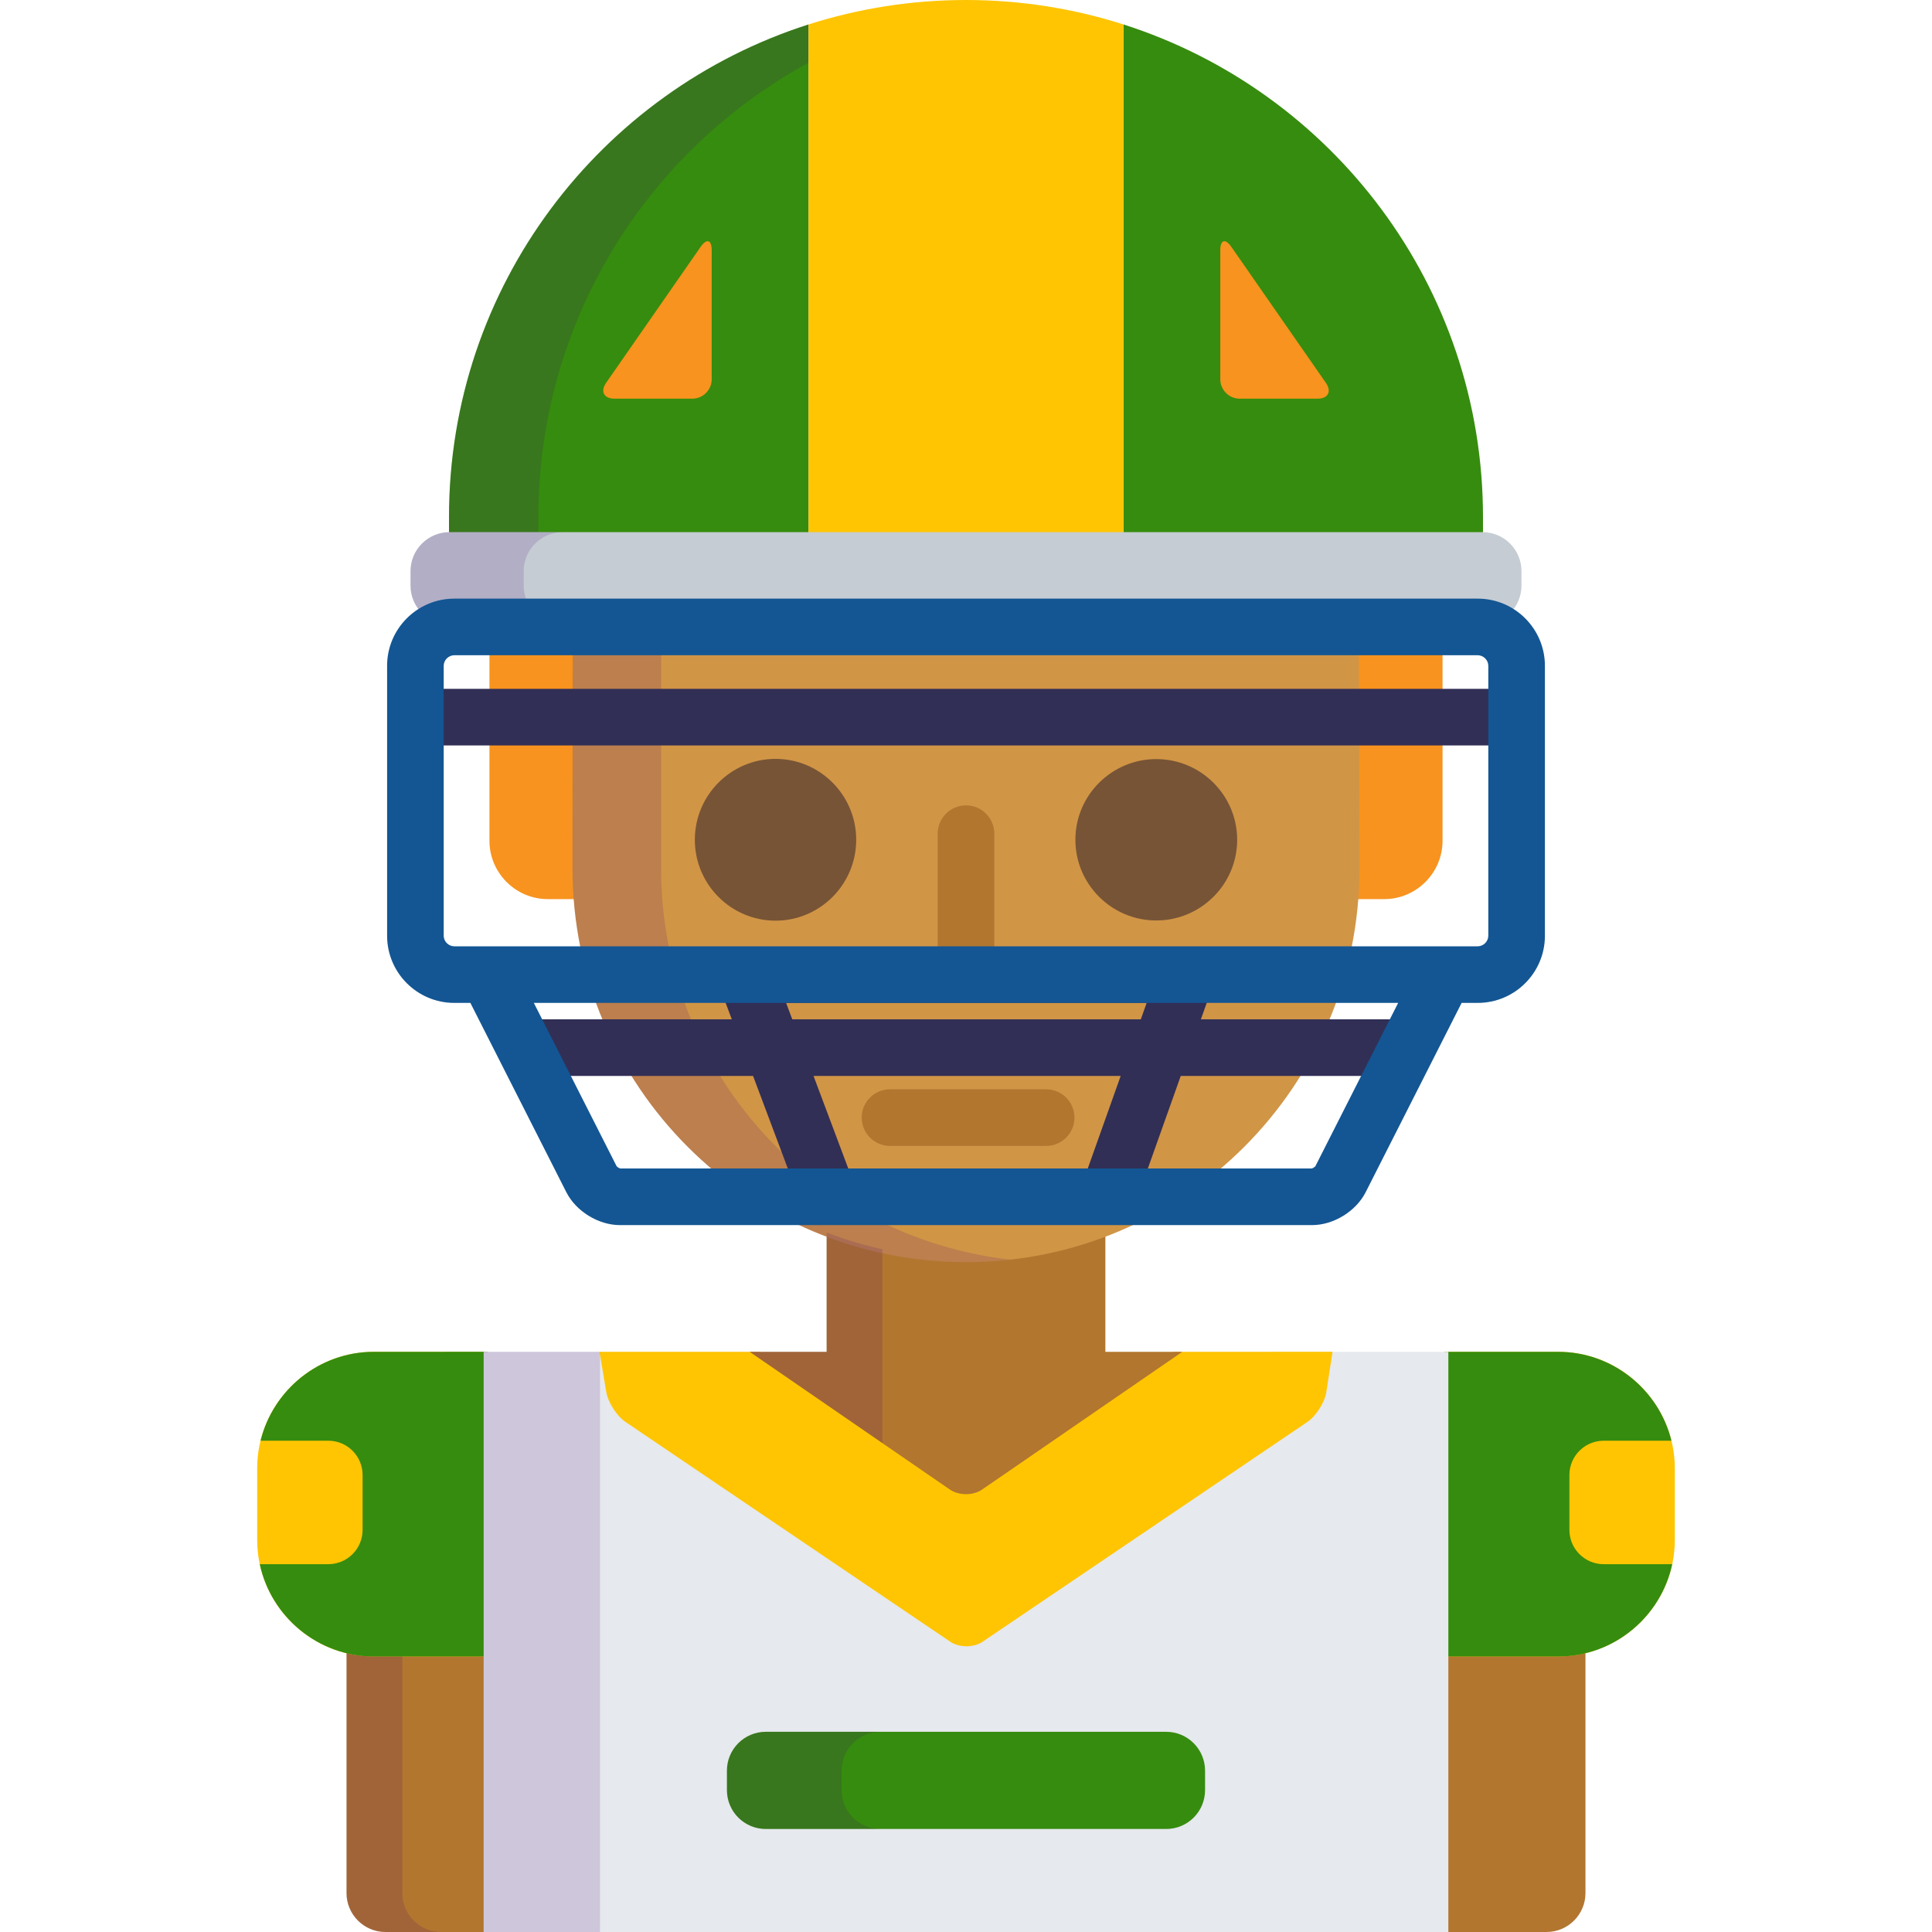
<!-- Generator: Adobe Illustrator 19.0.0, SVG Export Plug-In . SVG Version: 6.00 Build 0)  -->
<svg version="1.1" id="Capa_1" xmlns="http://www.w3.org/2000/svg" xmlns:xlink="http://www.w3.org/1999/xlink" x="0px" y="0px"
	 viewBox="0 0 512.001 512.001" style="enable-background:new 0 0 512.001 512.001;" xml:space="preserve">
<g>
	<path style="fill:#F7931E;" d="M152.727,230.202c0.018-12.411,0.057-42.54,0.111-65.707h-23.126v58.327
		c0,8.499,6.953,15.453,15.452,15.453h7.877C152.833,235.61,152.727,232.919,152.727,230.202z"/>
	<path style="fill:#F7931E;" d="M359.141,164.495c0.065,20.417,0.112,51.724,0.133,65.708c0,2.716-0.107,5.407-0.313,8.071h7.877
		c8.499,0,15.453-6.954,15.453-15.453v-58.327L359.141,164.495L359.141,164.495z"/>
</g>
<path style="fill:#B2762F;" d="M91.835,436.872v64.827c0,5.666,4.636,10.302,10.302,10.302h27.038V437.74H99.06
	C96.574,437.739,94.156,437.433,91.835,436.872z"/>
<path style="fill:#FFC502;" d="M129.175,358.245H99.06c-16.998,0-30.905,13.907-30.905,30.905v18.928
	c0,16.998,13.907,30.905,30.905,30.905h30.114v-80.738H129.175z"/>
<path style="fill:#B2762F;" d="M412.94,437.739h-30.114V512h27.038c5.666,0,10.302-4.636,10.302-10.302v-64.827
	C417.844,437.433,415.427,437.739,412.94,437.739z"/>
<path style="fill:#FFC502;" d="M412.94,358.245h-30.114v80.739h30.114c16.998,0,30.905-13.908,30.905-30.905V389.15
	C443.845,372.152,429.938,358.245,412.94,358.245z"/>
<path style="opacity:0.15;fill:#440075;enable-background:new    ;" d="M106.624,501.698v-63.959H99.06
	c-2.487,0-4.905-0.306-7.225-0.867v64.827c0,5.666,4.636,10.302,10.302,10.302h14.789C111.26,512,106.624,507.364,106.624,501.698z"
	/>
<g>
	<path style="fill:#368C0E;" d="M99.06,358.245c-14.468,0-26.69,10.078-30.01,23.558H87c5.019,0,9.09,4.07,9.09,9.09v14.543
		c0,5.021-4.07,9.09-9.09,9.09H68.842c2.987,13.929,15.431,24.457,30.219,24.457h30.114v-80.739L99.06,358.245L99.06,358.245z"/>
	<path style="fill:#368C0E;" d="M424.998,414.527c-5.018,0-9.089-4.07-9.089-9.09v-14.543c0-5.021,4.071-9.09,9.089-9.09h17.951
		c-3.32-13.48-15.542-23.558-30.01-23.558h-30.114v80.739h30.114c14.788,0,27.231-10.528,30.219-24.457L424.998,414.527
		L424.998,414.527z"/>
</g>
<path style="fill:#E6E9ED;" d="M310.938,358.245l-50.693,34.878c-2.334,1.605-6.152,1.605-8.486,0l-50.693-34.878h-72.889V512
	h255.65V358.245H310.938z"/>
<path style="fill:#FFC502;" d="M310.938,358.245l-50.693,34.878c-2.334,1.605-6.152,1.605-8.486,0l-50.693-34.878h-42.19
	l1.789,10.634c0.47,2.794,2.774,6.378,5.121,7.966l86.067,58.245c2.346,1.588,6.184,1.588,8.53,0l86.067-58.245
	c2.347-1.588,4.617-5.178,5.048-7.978l1.629-10.623L310.938,358.245L310.938,358.245z"/>
<g style="opacity:0.15;">
	<rect x="128.18" y="358.25" style="fill:#440075;" width="30.823" height="153.75"/>
</g>
<path style="fill:#B2762F;" d="M292.935,326.644c-11.475,4.41-23.926,6.834-36.934,6.834c-13.009,0-25.461-2.424-36.937-6.834
	v31.602h-20.389l53.081,36.521c2.334,1.605,6.152,1.605,8.486,0l53.081-36.521h-20.39v-31.602H292.935z"/>
<path style="fill:#D19546;" d="M151.99,164.495c-0.17,2.354-0.263,65.707-0.263,65.707c0,57.59,46.686,104.275,104.274,104.275
	c57.589,0,104.272-46.686,104.272-104.275c0,0-0.093-63.353-0.263-65.707H151.99z"/>
<path style="opacity:0.15;fill:#440075;enable-background:new    ;" d="M219.064,326.643v31.602h-20.389l35.178,24.203v-51.369
	C228.775,329.965,223.835,328.477,219.064,326.643z"/>
<g style="opacity:0.15;">
	<path style="fill:#440075;" d="M175.195,230.202v-58.46c0-2.48,0.088-4.895,0.258-7.247H151.99
		c-0.17,2.354-0.263,4.767-0.263,7.247v58.46c0,57.59,46.686,104.275,104.274,104.275c3.968,0,7.881-0.23,11.734-0.662
		C215.672,327.984,175.195,283.824,175.195,230.202z"/>
</g>
<g>
	<rect x="116.58" y="182.55" style="fill:#312F56;" width="278.83" height="15"/>
	<path style="fill:#312F56;" d="M369.44,270.134h-51.194l1.903-5.354H191.928l2.01,5.354h-51.379l7.603,15h49.408l9.586,25.531
		h94.68l9.077-25.531h48.925L369.44,270.134z M288.272,309.665h-63.47l-9.21-24.531h81.401L288.272,309.665z M302.327,270.134
		h-92.366l-1.635-4.354h95.549L302.327,270.134z"/>
</g>
<g>
	<path style="fill:#368C0E;" d="M119.098,142.505h95.181V6.477c-55.265,17.65-95.288,69.413-95.288,130.531v5.502
		C119.026,142.51,119.061,142.505,119.098,142.505z"/>
	<path style="fill:#368C0E;" d="M392.902,142.505c0.036,0,0.071,0.005,0.107,0.006v-5.502c0-61.118-40.022-112.881-95.287-130.531
		v136.027L392.902,142.505L392.902,142.505z"/>
</g>
<path style="opacity:0.15;fill:#440075;enable-background:new    ;" d="M119.098,142.505h23.583v-5.496
	c0-51.976,28.949-97.18,71.598-120.396V6.477c-55.265,17.65-95.288,69.413-95.288,130.531v5.502
	C119.026,142.51,119.061,142.505,119.098,142.505z"/>
<path style="fill:#FFC502;" d="M297.723,142.505V6.477C284.566,2.277,270.549,0,256,0c-14.549,0-28.566,2.277-41.722,6.477v136.027
	h83.445V142.505z"/>
<path style="fill:#C5CCD3;" d="M403.204,155.221c0,5.666-4.636,10.302-10.302,10.302H119.098c-5.666,0-10.302-4.636-10.302-10.302
	v-3.891c0-5.666,4.636-10.302,10.302-10.302h273.805c5.666,0,10.302,4.636,10.302,10.302L403.204,155.221L403.204,155.221z"/>
<g style="opacity:0.15;">
	<path style="fill:#440075;" d="M138.783,155.221v-3.891c0-5.666,4.636-10.302,10.302-10.302h-29.987
		c-5.666,0-10.302,4.636-10.302,10.302v3.891c0,5.666,4.636,10.302,10.302,10.302h29.987
		C143.419,165.523,138.783,160.887,138.783,155.221z"/>
</g>
<path style="fill:#B2762F;" d="M256,213.428c-4.142,0-7.5,3.358-7.5,7.5v31.188h15v-31.188
	C263.5,216.786,260.143,213.428,256,213.428z"/>
<g>
	<path style="fill:#775436;" d="M205.522,243.986c-11.791,0-21.385-9.617-21.385-21.438c0-11.82,9.593-21.437,21.385-21.437
		c11.79,0,21.382,9.617,21.382,21.437C226.904,234.37,217.312,243.986,205.522,243.986z"/>
	<path style="fill:#775436;" d="M306.425,243.933c-11.82,0-21.438-9.593-21.438-21.384s9.617-21.383,21.438-21.383
		s21.438,9.592,21.438,21.383C327.862,234.34,318.245,243.933,306.425,243.933z"/>
</g>
<path style="fill:#368C0E;" d="M319.356,474.398c0,5.689-4.613,10.302-10.302,10.302H202.946c-5.69,0-10.302-4.612-10.302-10.302
	v-5.15c0-5.689,4.611-10.302,10.302-10.302h106.108c5.688,0,10.302,4.612,10.302,10.302L319.356,474.398L319.356,474.398z"/>
<g style="opacity:0.15;">
	<path style="fill:#440075;" d="M223.034,474.398v-5.15c0-5.689,4.612-10.302,10.302-10.302h-30.39
		c-5.69,0-10.302,4.612-10.302,10.302v5.15c0,5.689,4.611,10.302,10.302,10.302h30.39
		C227.646,484.7,223.034,480.088,223.034,474.398z"/>
</g>
<path style="fill:#135693;" d="M391.613,158.645H120.387c-9.816,0-17.802,7.986-17.802,17.802v71.531
	c0,9.816,7.986,17.802,17.802,17.802h4.27l25.435,50.181c2.557,5.043,8.516,8.704,14.17,8.704H347.74
	c5.654,0,11.613-3.66,14.17-8.704l25.435-50.181h4.271c9.816,0,17.803-7.986,17.803-17.802v-71.531
	C409.416,166.631,401.43,158.645,391.613,158.645z M348.582,309.074c-0.196,0.222-0.675,0.516-0.961,0.59H164.379
	c-0.287-0.075-0.765-0.368-0.961-0.59l-21.944-43.294h229.053L348.582,309.074z M394.416,247.978c0,1.519-1.283,2.802-2.803,2.802
	H120.387c-1.519,0-2.802-1.283-2.802-2.802v-71.531c0-1.519,1.283-2.802,2.802-2.802h271.227c1.52,0,2.803,1.283,2.803,2.802v71.531
	H394.416z"/>
<g>
	<path style="fill:#F7931E;" d="M188.612,100.504c0,2.833-2.318,5.151-5.151,5.151h-20.605c-2.833,0-3.828-1.903-2.211-4.229
		l25.026-35.999c1.617-2.326,2.94-1.912,2.94,0.921L188.612,100.504L188.612,100.504z"/>
	<path style="fill:#F7931E;" d="M323.389,100.504c0,2.833,2.317,5.151,5.15,5.151h20.604c2.833,0,3.828-1.903,2.21-4.229
		l-25.025-35.999c-1.617-2.326-2.939-1.912-2.939,0.921V100.504z"/>
</g>
<path style="fill:#B2762F;" d="M277.241,303.677h-41.382c-4.142,0-7.5-3.358-7.5-7.5s3.358-7.5,7.5-7.5h41.382
	c4.143,0,7.5,3.358,7.5,7.5S281.384,303.677,277.241,303.677z"/>
<g>
</g>
<g>
</g>
<g>
</g>
<g>
</g>
<g>
</g>
<g>
</g>
<g>
</g>
<g>
</g>
<g>
</g>
<g>
</g>
<g>
</g>
<g>
</g>
<g>
</g>
<g>
</g>
<g>
</g>
</svg>
